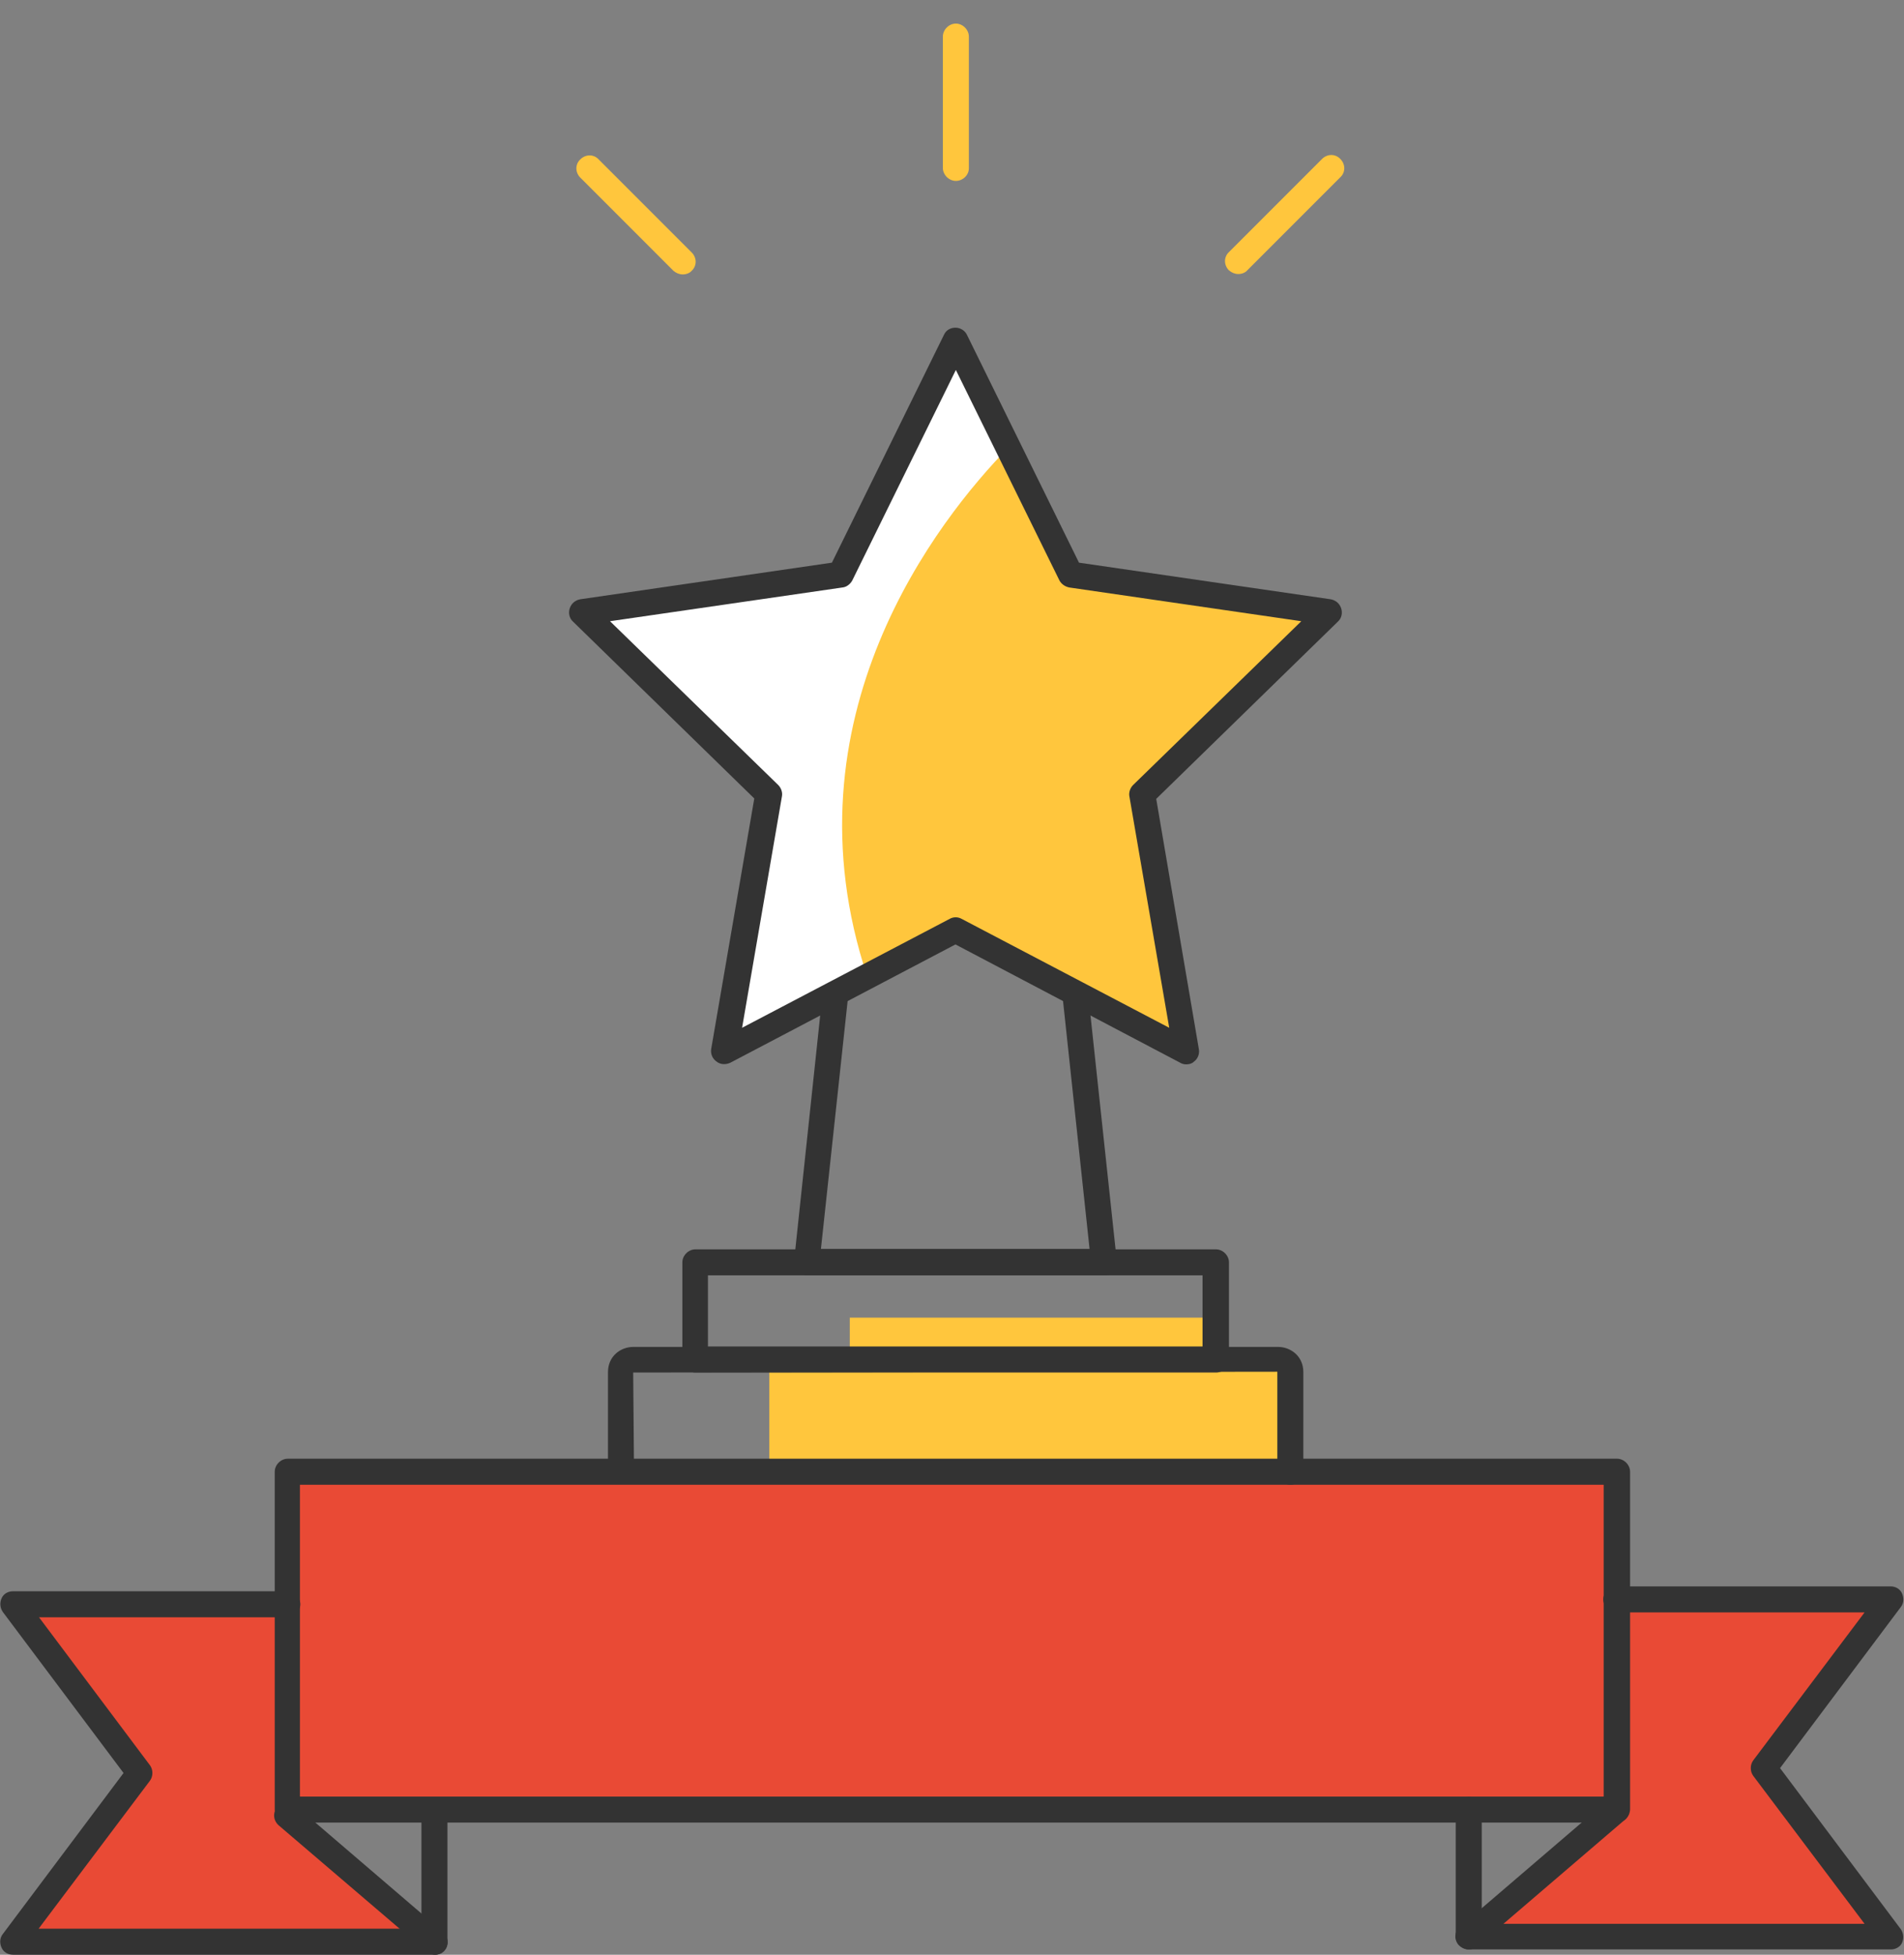 <?xml version="1.0" encoding="utf-8"?>
<!-- Generator: Adobe Illustrator 18.0.0, SVG Export Plug-In . SVG Version: 6.00 Build 0)  -->
<!DOCTYPE svg PUBLIC "-//W3C//DTD SVG 1.1//EN" "http://www.w3.org/Graphics/SVG/1.1/DTD/svg11.dtd">
<svg version="1.1" id="Layer_1" xmlns="http://www.w3.org/2000/svg" xmlns:xlink="http://www.w3.org/1999/xlink" x="0px" y="0px"
	 viewBox="29 153 468.5 480.8" enable-background="new 29 153 468.5 480.8" xml:space="preserve">
<rect x="29" y="153" width="468.5" height="480.8" fill="#808080" stroke="none"/>
<g>
	<g>
		<rect x="238.1" y="477.1" fill="#FFC63D" width="90.9" height="8.2"/>
		<rect x="218.3" y="489" fill="#FFC63D" width="126.5" height="24.8"/>
		<polygon fill="#E94A35" points="99.6,547.5 32.2,547.5 63.3,589.1 33.8,630.6 134.5,630.3 99.6,599.4 		"/>
		<polygon fill="#E94A35" points="426.1,545.4 493.6,545.4 462.5,587 492,628.5 391.3,628.2 426.1,597.3 		"/>
		<rect x="99.7" y="515.7" fill="#E94A35" width="325" height="80.3"/>
		<path fill="#FFC63D" d="M264.2,197.5c-1.7,0-3.2-1.5-3.2-3.2V162c0-1.7,1.5-3.2,3.2-3.2s3.2,1.5,3.2,3.2v32.4
			C267.4,196.1,265.9,197.5,264.2,197.5z"/>
		<path fill="#FFC63D" d="M197,220.5c-0.8,0-1.6-0.3-2.3-0.9l-22.9-22.9c-1.3-1.3-1.3-3.3,0-4.5c1.3-1.3,3.3-1.3,4.5,0l22.9,22.9
			c1.3,1.3,1.3,3.3,0,4.5C198.7,220.2,197.8,220.5,197,220.5z"/>
		<path fill="#FFC63D" d="M333.7,220.4c-0.8,0-1.6-0.3-2.3-0.9c-1.3-1.3-1.3-3.3,0-4.5l22.9-22.9c1.3-1.3,3.3-1.3,4.5,0
			c1.3,1.3,1.3,3.3,0,4.5l-22.9,22.9C335.4,220.1,334.5,220.4,333.7,220.4z"/>
		<path fill="#333333" d="M346.5,518.2c-1.7,0-3.2-1.5-3.2-3.2v-24.6l-158.5,0.2l0.2,23.2c0,1.7-1.5,3.2-3.2,3.2s-3.2-1.5-3.2-3.2
			v-23.3c0-4,3.2-6.2,6.2-6.2h158.7c3,0,6.2,2.2,6.2,6.2V515C349.7,516.9,348.3,518.2,346.5,518.2z"/>
		<path fill="#333333" d="M328.2,490.6H200.1c-1.7,0-3.2-1.5-3.2-3.2v-23.9c0-1.7,1.5-3.2,3.2-3.2h128.1c1.7,0,3.2,1.5,3.2,3.2v23.9
			C331.4,489.2,330,490.6,328.2,490.6z M203.2,484.2h121.7v-17.5H203.2V484.2z"/>
		<path fill="#333333" d="M300.8,466.7h-73.2c-0.9,0-1.7-0.4-2.4-1.1c-0.6-0.6-0.9-1.6-0.8-2.5l7-65.8c0.2-1.7,1.7-3,3.5-2.8
			c1.7,0.2,3,1.7,2.8,3.5l-6.7,62.2h66.1l-6.7-62.6c-0.2-1.7,1.1-3.3,2.8-3.5c1.7-0.2,3.3,1.1,3.5,2.8l7.1,66.2
			c0.1,0.9-0.2,1.8-0.8,2.5C302.5,466.4,301.7,466.7,300.8,466.7z"/>
		<path fill="#333333" d="M426.8,601.3h-327c-1.7,0-3.2-1.5-3.2-3.2V515c0-1.7,1.5-3.2,3.2-3.2h327.1c1.7,0,3.2,1.5,3.2,3.2v83.1
			C430,599.9,428.6,601.3,426.8,601.3z M102.8,594.9h320.8v-76.7H102.8V594.9z"/>
		<g>
			<path fill="#333333" d="M494.3,632.5H390.4c-1.7,0-3.2-1.5-3.2-3.2v-31.1c0-1.7,1.5-3.2,3.2-3.2s3.2,1.5,3.2,3.2v28h94.2
				l-27.4-36.4c-0.8-1.1-0.8-2.7,0-3.8l27.4-36.4h-61.1c-1.7,0-3.2-1.5-3.2-3.2c0-1.7,1.5-3.2,3.2-3.2h67.5c1.2,0,2.3,0.6,2.8,1.7
				c0.5,1.1,0.5,2.4-0.3,3.4l-29.7,39.6l29.7,39.6c0.7,1,0.8,2.3,0.3,3.4C496.6,631.8,495.5,632.5,494.3,632.5z"/>
			<path fill="#333333" d="M390.4,632.5c-0.9,0-1.8-0.4-2.5-1.1c-1.2-1.4-1-3.4,0.4-4.5l36.3-31.1c1.4-1.2,3.4-1,4.5,0.4
				c1.2,1.4,1,3.4-0.4,4.5l-36.3,31.1C391.9,632.3,391.2,632.5,390.4,632.5z"/>
		</g>
		<g>
			<path fill="#333333" d="M136.1,633.8H32.2c-1.2,0-2.3-0.6-2.8-1.7c-0.5-1.1-0.5-2.4,0.3-3.4l29.7-39.6l-29.7-39.6
				c-0.7-1-0.8-2.3-0.3-3.4c0.5-1.1,1.6-1.7,2.8-1.7h67.5c1.7,0,3.2,1.5,3.2,3.2c0,1.7-1.5,3.2-3.2,3.2H38.6l27.3,36.4
				c0.8,1.1,0.8,2.7,0,3.8l-27.4,36.4h94.2v-28c0-1.7,1.5-3.2,3.2-3.2s3.2,1.5,3.2,3.2v31.1C139.3,632.4,137.8,633.8,136.1,633.8z"
				/>
			<path fill="#333333" d="M136.1,633.8c-0.7,0-1.5-0.3-2.1-0.7L97.6,602c-1.4-1.2-1.5-3.2-0.4-4.5c1.2-1.4,3.2-1.5,4.5-0.4
				l36.3,31.1c1.4,1.2,1.5,3.2,0.4,4.5C137.8,633.5,136.9,633.8,136.1,633.8z"/>
		</g>
		<g>
			<polygon fill="#FFC63D" points="264.2,236.8 292.5,294.3 356,303.6 310.1,348.3 320.9,411.6 264.2,381.7 207.3,411.6 
				218.1,348.3 172.2,303.6 235.7,294.3 			"/>
			<path fill="#FFFFFF" d="M242.4,393.2c-21.2-63.6,17.5-112.5,34.7-130.1l-13-26.3l-28.4,57.6l-63.5,9.2l45.9,44.8l-10.9,63.2
				L242.4,393.2z"/>
		</g>
		<path fill="#333333" d="M320.9,414.8c-0.5,0-1-0.1-1.5-0.4l-55.3-29.1l-55.4,29.1c-1.1,0.5-2.4,0.5-3.4-0.3
			c-1-0.7-1.5-1.9-1.3-3.1l10.6-61.6L170,305.9c-0.9-0.8-1.2-2.1-0.8-3.3s1.4-2,2.6-2.2l61.9-9l27.6-56.1c0.5-1.1,1.6-1.7,2.8-1.7
			l0,0c1.2,0,2.3,0.7,2.8,1.7l27.6,56.1l61.9,9c1.2,0.2,2.2,1,2.6,2.2c0.4,1.2,0.1,2.5-0.8,3.3l-44.7,43.6l10.5,61.6
			c0.2,1.2-0.3,2.4-1.3,3.1C322.3,414.6,321.6,414.8,320.9,414.8z M179.1,305.8l41.4,40.3c0.7,0.7,1.1,1.8,0.9,2.8l-9.8,56.9
			l51.1-26.8c0.9-0.5,2-0.5,2.9,0l51.1,26.8l-9.8-56.9c-0.2-1,0.2-2.1,0.9-2.8l41.4-40.3l-57.1-8.3c-1-0.2-1.9-0.8-2.4-1.7
			l-25.5-51.8l-25.5,51.8c-0.5,0.9-1.4,1.6-2.4,1.7L179.1,305.8z"/>
	</g>
</g>
</svg>
